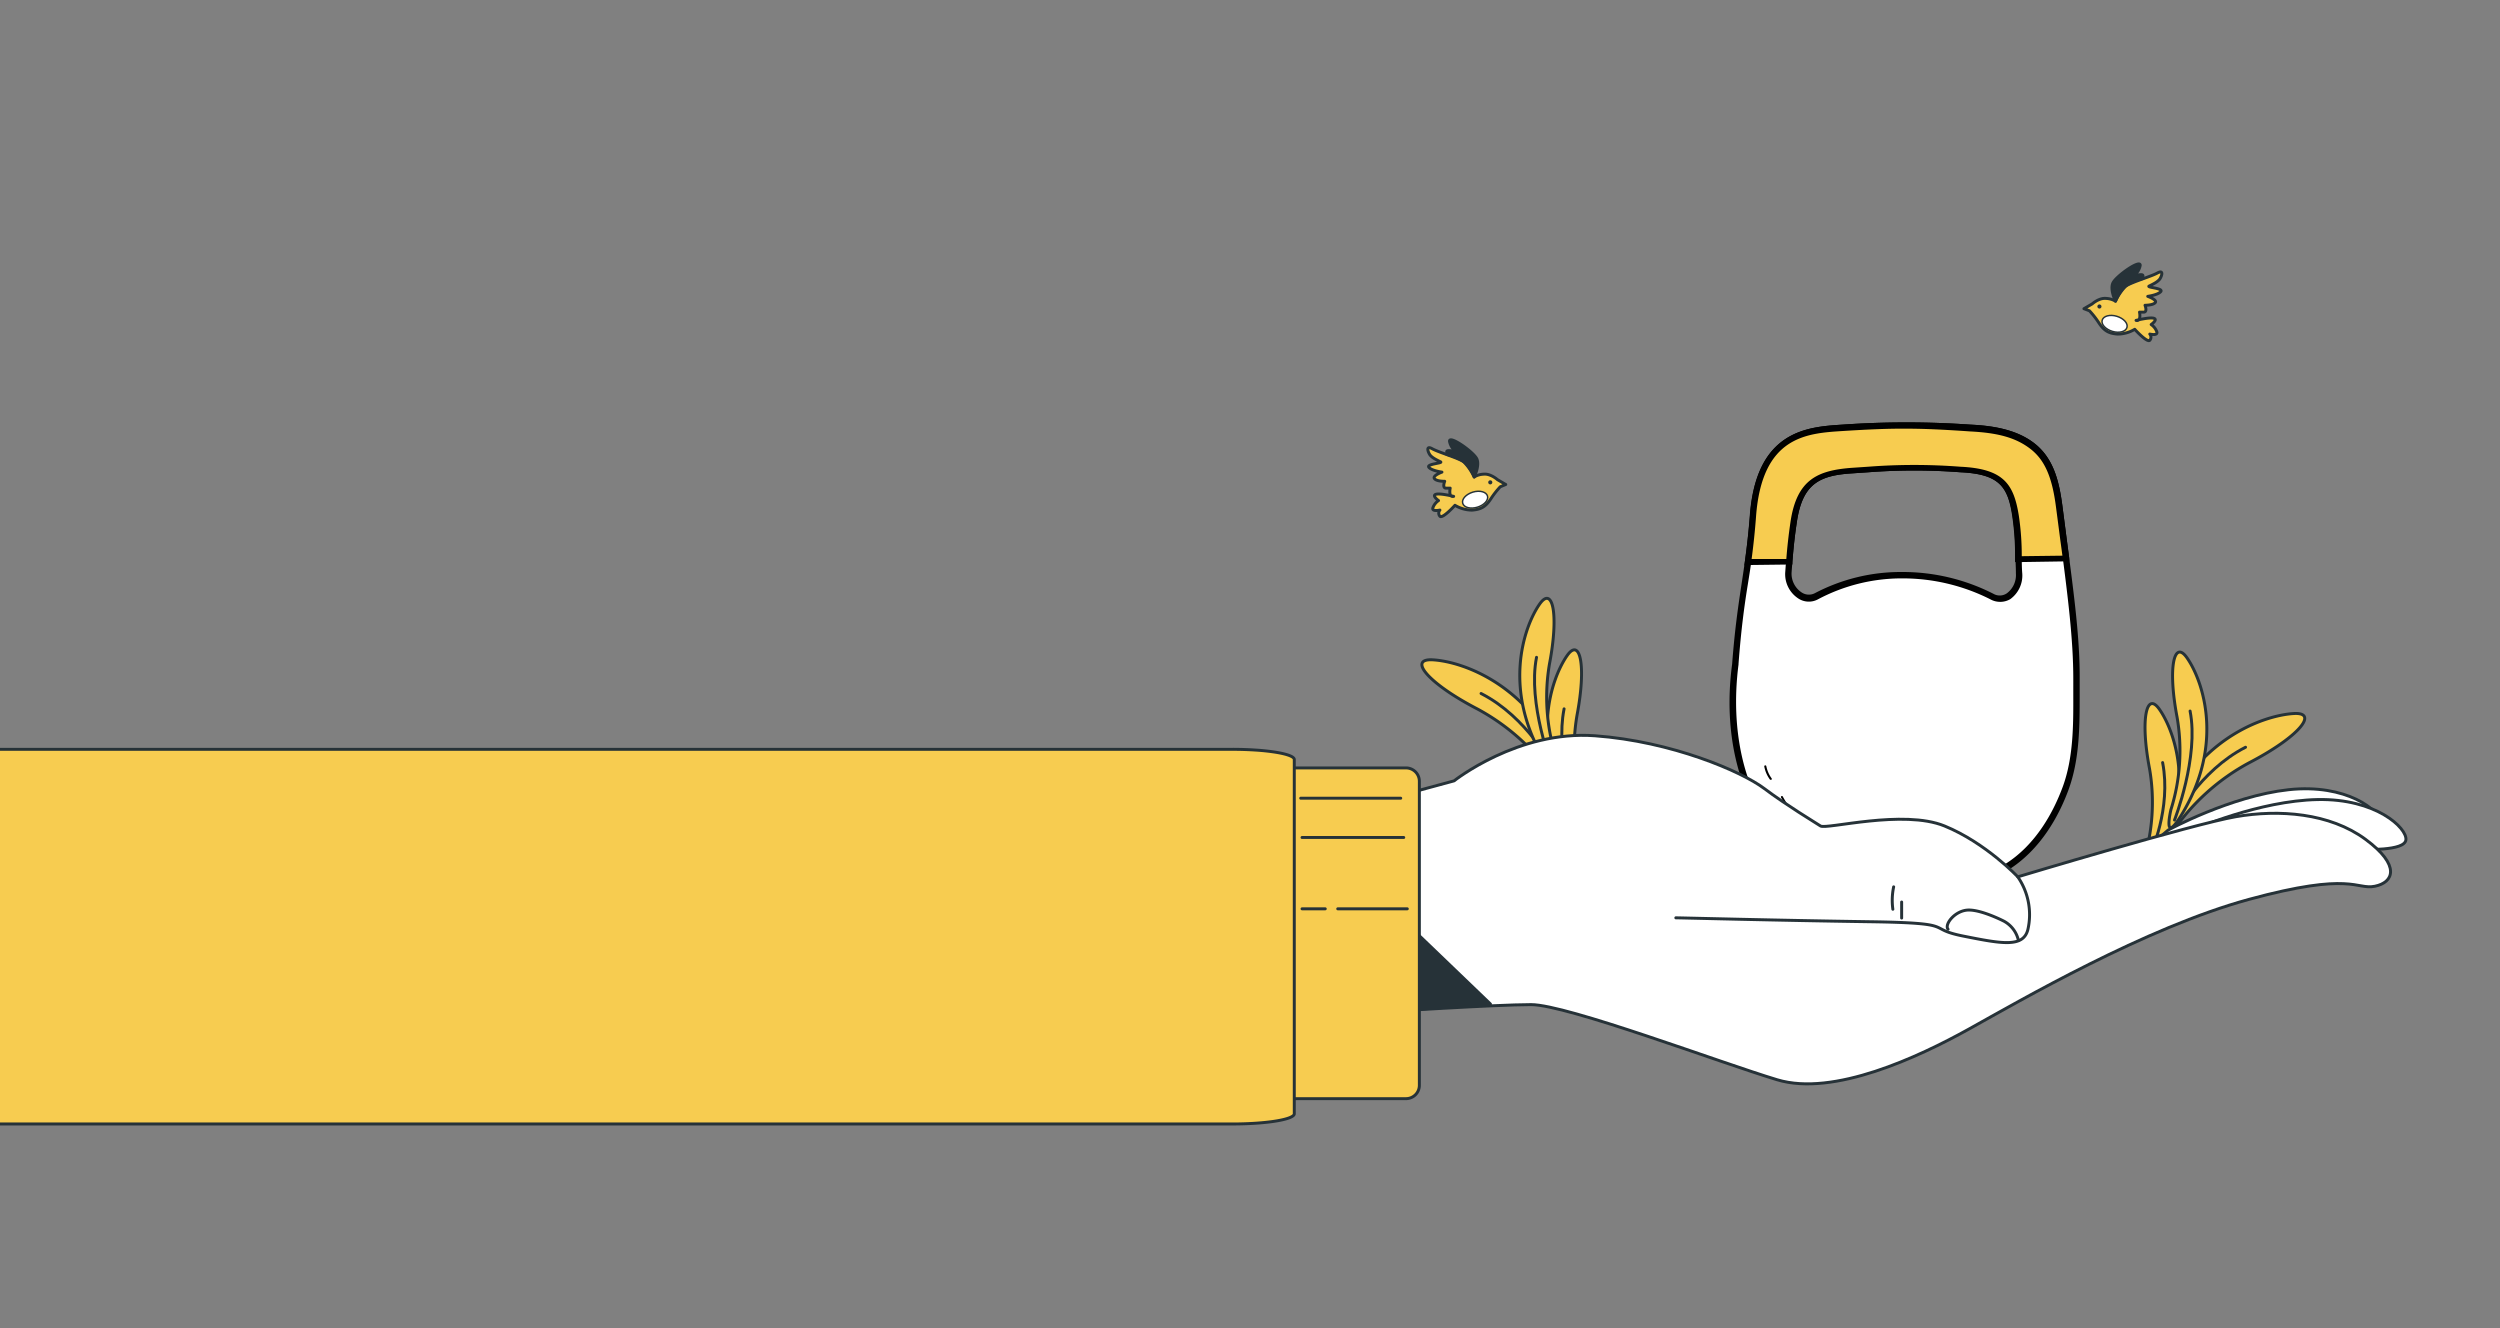 <svg width="367" height="195" fill="none" xmlns="http://www.w3.org/2000/svg"><rect width="100%" height="100%" fill="#808080" stroke="none"/><g clip-path="url(#a)"><path d="M213.393 72.868s-2.012-.501-2.618-.3c-.607.2.401.916.401.916-.361.244-.64.59-.802.995-.302.706 1.003.4 1.003.4a.699.699 0 0 0 0 .908c.402.406 2.212-1.61 2.212-1.61a4.91 4.91 0 0 0 2.518.707c1.209-.1 1.916-.406 2.723-1.614.413-.645.885-1.252 1.409-1.811l.803-.336-1.209-.707s-1.008-.907-2.016-.807a2.97 2.97 0 0 0-1.409.406s-.606-1.615-1.514-2.217c-.908-.602-3.726-1.41-4.63-1.915-.903-.507-.706.3-.405.807.301.506 1.208.907 1.614 1.108.406.2-2.116.301-1.715.803.402.502 1.916.707 1.916.707s-1.401.506-1.104.942c.297.437 1.51.402 1.51.402s-.402 1.008.2 1.008h.607s-.297 1.387.506 1.208Z" fill="#F7CC50" stroke="#263238" stroke-width=".436" stroke-linecap="round" stroke-linejoin="round"/><path d="M216.417 70.028s.803-1.615.402-2.618c-.402-1.004-4.128-3.626-4.028-2.618a2.44 2.44 0 0 0 1.108 1.614s-1.514-.506-1.514-.1v.401s1.715.402 2.518 1.109a8.195 8.195 0 0 1 1.514 2.212Z" fill="#263238" stroke="#263238" stroke-width=".436" stroke-linecap="round" stroke-linejoin="round"/><path d="M218.773 71.11a.301.301 0 1 1 0-.602.301.301 0 0 1 0 .602Z" fill="#263238"/><path d="M214.728 73.89c.179.61 1.139.872 2.143.567 1.003-.306 1.671-1.034 1.492-1.645-.179-.611-1.143-.873-2.147-.568-1.003.306-1.671 1.034-1.488 1.645Z" fill="#fff" stroke="#263238" stroke-width=".218" stroke-linecap="round" stroke-linejoin="round"/><path d="M313.576 47.033s2.012-.506 2.618-.306c.607.201-.401.917-.401.917.361.245.641.593.803.999.301.707-1.004.401-1.004.401a.7.7 0 0 1 0 .908c-.401.401-2.212-1.61-2.212-1.61a4.95 4.95 0 0 1-2.522.702c-1.209-.1-1.911-.401-2.719-1.61a12.523 12.523 0 0 0-1.409-1.81l-.807-.306 1.209-.703s1.007-.907 2.015-.807c.496.016.98.154 1.41.402 0 0 .606-1.61 1.509-2.213.904-.602 3.731-1.413 4.634-1.915.904-.502.707.301.406.807-.301.506-1.208.903-1.614 1.108-.406.206 2.116.301 1.715.803-.402.502-1.916.707-1.916.707s1.409.502 1.108.908c-.301.406-1.509.401-1.509.401s.401 1.008-.201 1.008h-.607s.297 1.41-.506 1.209Z" fill="#F7CC50" stroke="#263238" stroke-width=".436" stroke-linecap="round" stroke-linejoin="round"/><path d="M310.552 44.21s-.802-1.61-.401-2.618c.401-1.008 4.128-3.626 4.027-2.618a2.413 2.413 0 0 1-1.108 1.605s1.514-.501 1.514-.1v.406s-1.715.401-2.522 1.108c-.62.652-1.13 1.4-1.51 2.217Z" fill="#263238" stroke="#263238" stroke-width=".436" stroke-linecap="round" stroke-linejoin="round"/><path d="M308.497 44.995a.299.299 0 0 1-.301.301.302.302 0 0 1-.301-.3.303.303 0 0 1 .301-.302.3.3 0 0 1 .301.301Z" fill="#263238"/><path d="M312.237 48.076c-.179.61-1.143.872-2.143.567-.999-.306-1.671-1.034-1.492-1.645.179-.61 1.143-.873 2.147-.567 1.004.305 1.675 1.034 1.488 1.645Z" fill="#fff" stroke="#263238" stroke-width=".218" stroke-linecap="round" stroke-linejoin="round"/><path d="M318.982 122.044a31.82 31.82 0 0 1 11.201-10.075c7.217-3.744 10.298-7.44 6.545-7.222-4.542.271-14.835 3.879-19.513 16.581-2.02 5.476 1.746.72 1.746.72" fill="#F7CC50"/><path d="M318.982 122.044a31.82 31.82 0 0 1 11.201-10.075c7.217-3.744 10.298-7.44 6.545-7.222-4.542.271-14.835 3.879-19.513 16.581-2.02 5.476 1.746.72 1.746.72" stroke="#263238" stroke-width=".436" stroke-linecap="round" stroke-linejoin="round"/><path d="M319.218 120.385s3.609-7.217 10.428-10.69" stroke="#263238" stroke-width=".436" stroke-linecap="round" stroke-linejoin="round"/><path d="M314.645 126.42a28.806 28.806 0 0 0 .904-13.588c-1.37-7.217-.463-11.467 1.47-8.683 2.348 3.378 5.533 12.706-.873 23.126-2.766 4.494-1.496-.873-1.496-.873" fill="#F7CC50"/><path d="M314.645 126.42a28.806 28.806 0 0 0 .904-13.588c-1.37-7.217-.463-11.467 1.47-8.683 2.348 3.378 5.533 12.706-.873 23.126-2.766 4.494-1.496-.873-1.496-.873" stroke="#263238" stroke-width=".436" stroke-linecap="round" stroke-linejoin="round"/><path d="M315.684 125.325s3.098-6.593 1.789-13.378" stroke="#263238" stroke-width=".436" stroke-linecap="round" stroke-linejoin="round"/><path d="M318.69 118.858a28.789 28.789 0 0 0 .903-13.587c-1.37-7.217-.462-11.472 1.471-8.683 2.347 3.377 5.533 12.706-.873 23.126-2.766 4.494-1.497-.873-1.497-.873" fill="#F7CC50"/><path d="M318.69 118.858a28.789 28.789 0 0 0 .903-13.587c-1.37-7.217-.462-11.472 1.471-8.683 2.347 3.377 5.533 12.706-.873 23.126-2.766 4.494-1.497-.873-1.497-.873" stroke="#263238" stroke-width=".436" stroke-linecap="round" stroke-linejoin="round"/><path d="M319.218 120.385s3.622-9.219 2.286-16.004" stroke="#263238" stroke-width=".436" stroke-linecap="round" stroke-linejoin="round"/><path d="M228.085 114.155a31.848 31.848 0 0 0-11.197-10.076c-7.221-3.743-10.297-7.44-6.545-7.216 4.542.266 14.836 3.874 19.513 16.58 2.016 5.481-1.767.72-1.767.72" fill="#F7CC50"/><path d="M228.085 114.155a31.848 31.848 0 0 0-11.197-10.076c-7.221-3.743-10.297-7.44-6.545-7.216 4.542.266 14.836 3.874 19.513 16.58 2.016 5.481-1.767.72-1.767.72" stroke="#263238" stroke-width=".436" stroke-linecap="round" stroke-linejoin="round"/><path d="M227.844 112.501s-3.608-7.217-10.424-10.695" stroke="#263238" stroke-width=".436" stroke-linecap="round" stroke-linejoin="round"/><path d="M232.426 118.531a28.748 28.748 0 0 1-.912-13.583c1.37-7.221.463-11.471-1.474-8.688-2.348 3.382-5.529 12.711.872 23.126 2.767 4.495 1.497-.872 1.497-.872" fill="#F7CC50"/><path d="M232.426 118.531a28.748 28.748 0 0 1-.912-13.583c1.37-7.221.463-11.471-1.474-8.688-2.348 3.382-5.529 12.711.872 23.126 2.767 4.495 1.497-.872 1.497-.872" stroke="#263238" stroke-width=".436" stroke-linecap="round" stroke-linejoin="round"/><path d="M231.383 117.44s-3.111-6.597-1.776-13.382" stroke="#263238" stroke-width=".436" stroke-linecap="round" stroke-linejoin="round"/><path d="M228.381 110.969a28.738 28.738 0 0 1-.903-13.587c1.37-7.217.462-11.467-1.475-8.683-2.347 3.377-5.528 12.706.873 23.125 2.766 4.495 1.496-.872 1.496-.872" fill="#F7CC50"/><path d="M228.381 110.969a28.738 28.738 0 0 1-.903-13.587c1.37-7.217.462-11.467-1.475-8.683-2.347 3.377-5.528 12.706.873 23.125 2.766 4.495 1.496-.872 1.496-.872" stroke="#263238" stroke-width=".436" stroke-linecap="round" stroke-linejoin="round"/><path d="M227.844 112.501s-3.617-9.22-2.282-16.005" stroke="#263238" stroke-width=".436" stroke-linecap="round" stroke-linejoin="round"/><path d="M304.834 99.66c0-6.84-1.111-14.267-2.497-25.464-.524-4.032-1.497-6.953-4.019-8.863-2.085-1.56-4.993-2.384-9.012-2.571a132.329 132.329 0 0 0-18.787 0c-5.168.324-12.245.773-13.157 12.969-.636 8.588-1.835 11.921-2.571 21.682-1.148 8.526.262 18.362 5.755 24.654 6.416 7.377 16.963 9.536 26.525 7.864a21.09 21.09 0 0 0 7.49-2.722 22.543 22.543 0 0 0 8.738-11.596c1.81-5.018 1.448-10.56 1.535-15.953Zm-25.477-15.204a26.988 26.988 0 0 0-12.72 3.146c-2.01 1.086-4.257-1.173-4.094-3.483.187-2.746.362-4.743.774-7.552.861-5.667 3.47-7.14 8.55-7.49a97.925 97.925 0 0 1 15.916-.211c5.891.262 7.377 2.122 8.126 6.828a70.4 70.4 0 0 1 .487 8.463c.125 2.397-1.848 4.531-3.957 3.433a29.15 29.15 0 0 0-13.082-3.134Z" fill="#fff"/><path d="M280.93 130.992c-8.376 0-16.003-3.058-20.797-8.551-4.993-5.729-7.19-15.066-5.854-24.965.375-4.993.874-8.376 1.361-11.596.487-3.221.898-5.93 1.248-10.074.899-12.67 8.513-13.144 13.556-13.469a135.016 135.016 0 0 1 18.836 0c4.17.188 7.116 1.036 9.263 2.66 2.945 2.221 3.744 5.716 4.206 9.174.225 1.722.437 3.358.637 4.918 1.136 8.588 1.947 14.792 1.91 20.609v2.234c0 4.669 0 9.5-1.623 13.968-1.373 3.745-4.044 8.813-8.9 11.834a21.52 21.52 0 0 1-7.677 2.783 35.975 35.975 0 0 1-6.166.475Zm-25.715-33.529v.088c-1.248 9.649.812 18.724 5.642 24.279 5.73 6.565 15.729 9.524 26.089 7.701a20.574 20.574 0 0 0 7.328-2.633c4.631-2.871 7.19-7.765 8.525-11.36 1.585-4.306 1.573-9.05 1.56-13.643V99.66c0-5.754-.773-11.933-1.897-20.484-.212-1.56-.424-3.195-.649-4.918-.574-4.456-1.685-6.928-3.832-8.55-2.147-1.623-4.781-2.297-8.738-2.497a133.57 133.57 0 0 0-18.724 0c-5.268.337-11.834.749-12.707 12.545-.312 4.17-.749 7.065-1.249 10.136-.499 3.07-.973 6.578-1.348 11.571Zm38.372-9.112a2.914 2.914 0 0 1-1.361-.35 28.57 28.57 0 0 0-12.869-3.095h-.187a26.212 26.212 0 0 0-12.308 3.083 2.812 2.812 0 0 1-2.934-.175 4.258 4.258 0 0 1-1.86-3.744c.188-2.61.35-4.681.787-7.577.936-6.167 3.994-7.49 8.975-7.864l2.396-.163a88.462 88.462 0 0 1 13.569 0c6.366.3 7.839 2.56 8.576 7.228a40.12 40.12 0 0 1 .424 5.916c0 .837 0 1.698.075 2.597a4.28 4.28 0 0 1-1.76 3.745c-.461.272-.988.41-1.523.4ZM279.17 83.97h.199a29.337 29.337 0 0 1 13.282 3.208 1.845 1.845 0 0 0 1.947-.075 3.335 3.335 0 0 0 1.336-2.921c0-.924-.063-1.798-.075-2.634a38.812 38.812 0 0 0-.412-5.78c-.687-4.318-1.935-6.178-7.689-6.44a88.77 88.77 0 0 0-13.469 0l-2.397.162c-4.718.3-7.265 1.473-8.101 7.065-.437 2.858-.599 4.918-.787 7.49a3.297 3.297 0 0 0 1.436 2.896 1.91 1.91 0 0 0 1.985.137 27.098 27.098 0 0 1 12.745-3.108Z" fill="#000"/><path d="M262.655 82.472c.162-1.985.337-3.745.662-5.93.861-5.667 3.47-7.14 8.55-7.49a97.925 97.925 0 0 1 15.916-.211c5.892.262 7.377 2.122 8.126 6.828.303 2.091.444 4.203.424 6.316h.537l6.416-.088c-.299-2.371-.649-4.993-.998-7.714-.525-4.032-1.498-6.953-4.02-8.863-2.084-1.56-4.993-2.384-9.012-2.57a132.329 132.329 0 0 0-18.787 0c-5.168.324-12.245.773-13.156 12.969-.2 2.633-.45 4.78-.712 6.765l6.054-.012Z" fill="#F7CC50"/><path d="m256.064 83.021.075-.55c.325-2.346.549-4.43.724-6.727.924-12.608 8.538-13.082 13.581-13.407a135.03 135.03 0 0 1 18.837 0c4.169.188 7.115 1.036 9.262 2.66 2.946 2.221 3.744 5.716 4.206 9.174.225 1.722.437 3.345.637 4.893.125.961.25 1.91.374 2.821v.524h-.524l-6.428.1h-.999v-.948a38.644 38.644 0 0 0-.412-5.767c-.637-4.344-1.885-6.204-7.639-6.466a88.77 88.77 0 0 0-13.469 0l-2.397.162c-4.718.3-7.265 1.473-8.101 7.065-.35 2.284-.512 4.007-.662 5.88v.436h-.424l-6.067.075-.574.075Zm23.468-20.097c-2.672 0-5.218.112-9.038.35-5.268.337-11.833.748-12.707 12.544a106.7 106.7 0 0 1-.649 6.242h5.093c.137-1.735.312-3.383.624-5.517.936-6.167 3.994-7.49 8.975-7.865l2.396-.162a88.462 88.462 0 0 1 13.569 0c6.366.3 7.839 2.56 8.576 7.228.287 1.954.429 3.928.424 5.904h.062l5.905-.075c-.1-.749-.2-1.523-.312-2.31-.2-1.547-.412-3.17-.637-4.88-.574-4.444-1.685-6.928-3.832-8.55-2.147-1.623-4.781-2.297-8.738-2.497-4.281-.3-7.053-.412-9.711-.412ZM267.473 123.54a.13.13 0 0 1-.087 0 18.568 18.568 0 0 1-5.904-6.429.151.151 0 0 1-.044-.106.151.151 0 0 1 .044-.106.147.147 0 0 1 .048-.033.162.162 0 0 1 .115 0 .163.163 0 0 1 .049.033 18.242 18.242 0 0 0 5.804 6.341.16.16 0 0 1 0 .212.16.16 0 0 1-.025.088ZM259.959 114.477a.15.15 0 0 1-.15-.062 4.657 4.657 0 0 1-.811-1.873.134.134 0 0 1-.003-.063.143.143 0 0 1 .023-.059.171.171 0 0 1 .045-.044.153.153 0 0 1 .06-.021.147.147 0 0 1 .113.026.14.14 0 0 1 .061.099c.126.634.385 1.234.762 1.76.014.014.025.03.032.049a.139.139 0 0 1 0 .114.134.134 0 0 1-.032.049.161.161 0 0 1-.1.025Z" fill="#000"/><path d="M318.28 121.86s9.163-5 17.672-5.93c8.508-.929 13.47 3.055 13.43 4.774-.039 1.719-5.964 1.854-7.09 2.147-1.126.292-7.985-1.61-18.113.798-10.127 2.409-11.427 2.889-11.427 2.889l5.528-4.678Z" fill="#fff" stroke="#263238" stroke-width=".436" stroke-linecap="round" stroke-linejoin="round"/><path d="M322.102 121.738s9.534-4.193 18.117-4.363c8.583-.17 13.16 4.193 12.968 5.912-.192 1.719-6.109 1.335-7.248 1.523-1.139.188-7.819-2.287-18.116-.759-10.298 1.527-11.633 1.906-11.633 1.906l5.912-4.219Z" fill="#fff" stroke="#263238" stroke-width=".436" stroke-linecap="round" stroke-linejoin="round"/><path d="m200.216 118.217 13.243-3.587s9.376-7.448 20.673-6.619c11.297.829 21.516 5.236 24.828 7.723 3.312 2.487 7.448 4.966 8.29 5.52.842.554 12.139-2.483 18.209 0 6.069 2.483 10.751 7.466 10.751 7.466s25.657-7.724 32.001-8.828c6.344-1.104 13.793-.549 19.033 3.312 5.24 3.862 4.136 6.345 1.379 6.899-2.758.554-3.312-2.208-18.483 1.928-15.172 4.137-33.651 14.897-41.099 19.033-7.448 4.137-19.862 9.931-28.139 7.449-8.278-2.483-30.893-11.035-36.134-11.035-5.24 0-22.052 1.082-22.052 1.082l-2.5-30.343Z" fill="#fff" stroke="#263238" stroke-width=".436" stroke-linecap="round" stroke-linejoin="round"/><path d="m207.42 136.464 11.38 10.926-16.101 1.17 4.721-12.096Z" fill="#263238" stroke="#263238" stroke-width=".436" stroke-linecap="round" stroke-linejoin="round"/><path d="M296.21 128.719a9.766 9.766 0 0 1 1.554 3.711 9.765 9.765 0 0 1-.07 4.021c-.668 2.697-3.814 2.099-9.534.956-5.721-1.143-.384-1.907-13.732-2.099-13.348-.192-27.651-.571-28.414-.571" stroke="#263238" stroke-width=".436" stroke-linecap="round" stroke-linejoin="round"/><path d="M296.306 138.057a4.27 4.27 0 0 0-2.112-2.819s-3.172-1.645-5.166-1.645c-1.994 0-3.639 2.112-3.055 2.819M279.162 134.767v-2.347M277.989 130.19a9.544 9.544 0 0 0-.118 3.285" stroke="#263238" stroke-width=".436" stroke-linecap="round" stroke-linejoin="round"/><path d="M206.403 112.732h-17.79v48.551h17.79a1.958 1.958 0 0 0 1.959-1.959v-44.633a1.956 1.956 0 0 0-1.959-1.959Z" fill="#F7CC50" stroke="#263238" stroke-width=".436" stroke-linecap="round" stroke-linejoin="round"/><path d="M180.889 110H-12v55h192.889c2.416 0 4.734-.157 6.442-.437 1.709-.28 2.669-.66 2.669-1.055v-52.011c.003-.197-.23-.391-.686-.573-.456-.181-1.127-.346-1.973-.485a31.993 31.993 0 0 0-2.959-.325 52.263 52.263 0 0 0-3.493-.114Z" fill="#F7CC50" stroke="#263238" stroke-width=".436" stroke-linecap="round" stroke-linejoin="round"/><path d="M205.626 117.178h-14.682M191.14 122.942h14.927M206.591 133.415H196.38M194.548 133.415h-3.408" stroke="#263238" stroke-width=".436" stroke-linecap="round" stroke-linejoin="round"/></g><defs><clipPath id="a"><path fill="#fff" transform="matrix(-1 0 0 1 367 0)" d="M0 0h379v195H0z"/></clipPath></defs></svg>